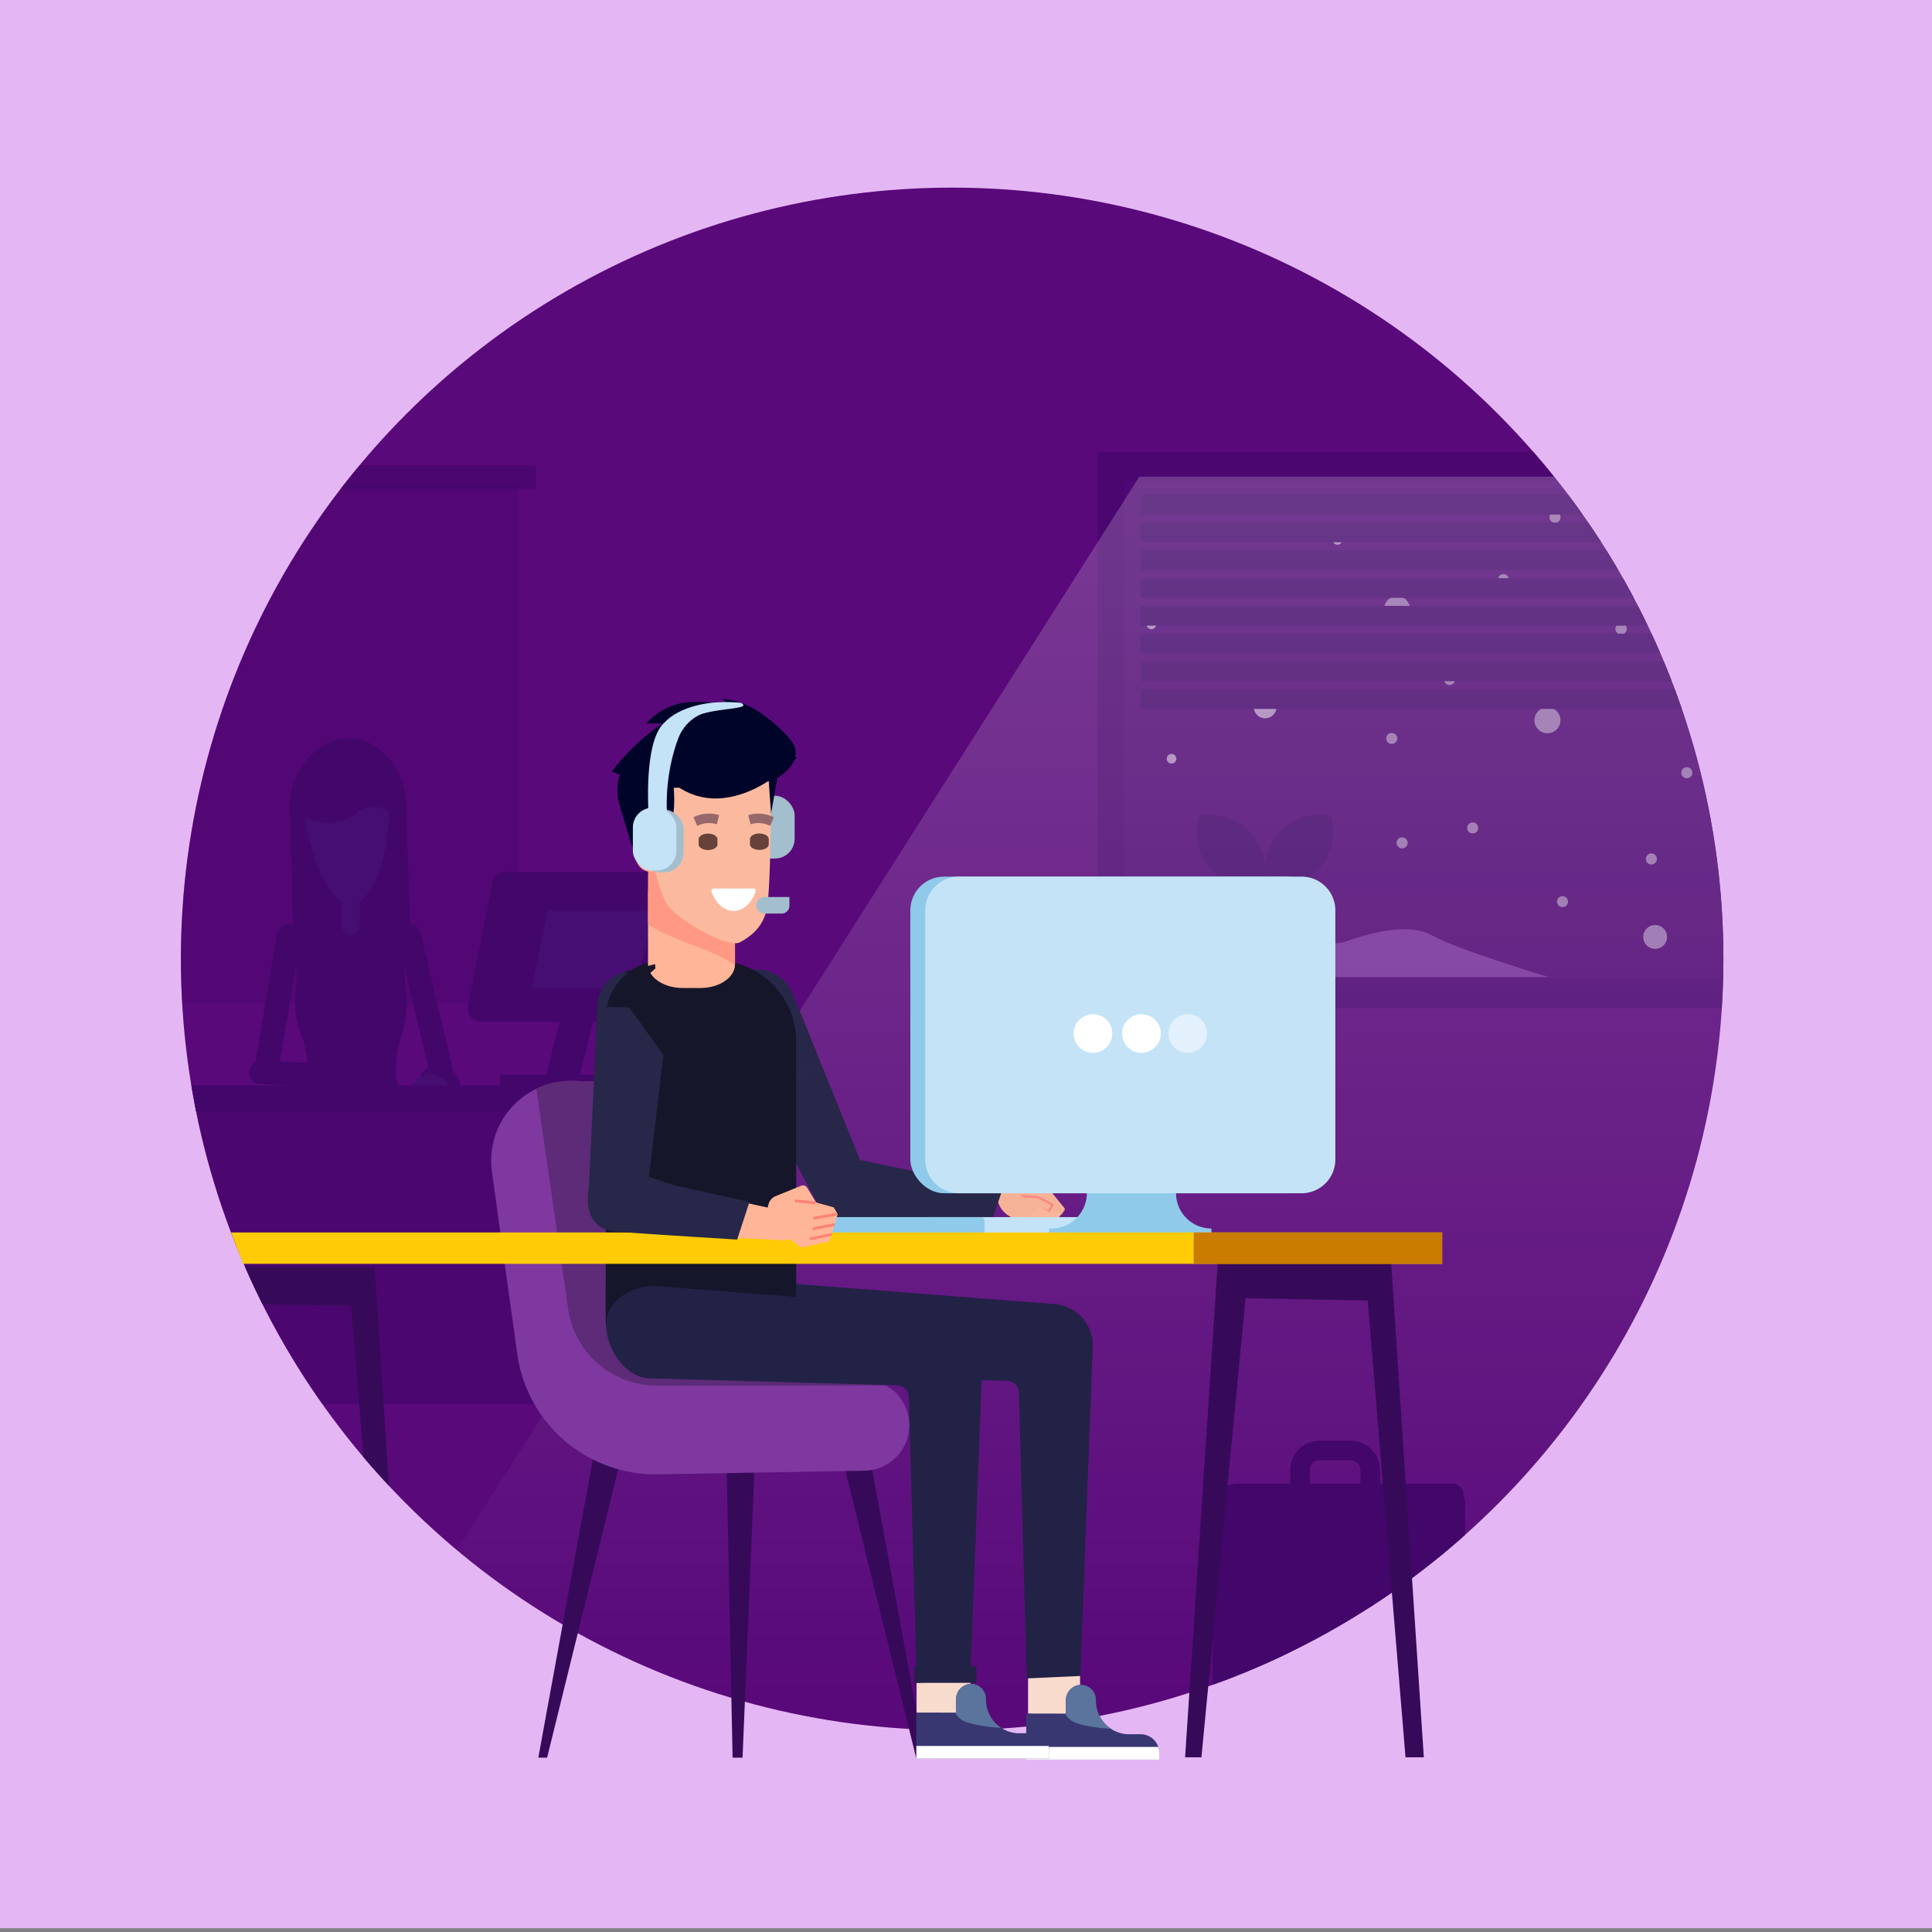 <svg xmlns="http://www.w3.org/2000/svg" xmlns:xlink="http://www.w3.org/1999/xlink" width="700" height="700" viewBox="0 0 700 700">
  <rect x="0" y="0" width="700" height="700" fill="#808080" stroke="none"/>
  <defs>
    <clipPath id="8992d48c-4fab-46eb-8ac6-640752de3b3d">
      <circle cx="344.98" cy="347.42" r="279.44" fill="none"/>
    </clipPath>
    <linearGradient id="f7be4e59-cdf4-4bd4-866d-56575c39b701" x1="411.52" y1="172.7" x2="411.52" y2="614.46" gradientUnits="userSpaceOnUse">
      <stop offset="0" stop-color="#fff"/>
      <stop offset="1" stop-color="#fff" stop-opacity="0"/>
    </linearGradient>
    <symbol id="a71cc9ba-57c5-46ec-9226-36b92832d8b0" data-name="New Symbol 2" viewBox="0 0 21.01 10.68">
      <path d="M.75,0C.18,0-.18,1,.09,1.72c1.89,5.31,5.84,9,10.42,9S19,7,20.92,1.72C21.19,1,20.83,0,20.26,0Z" fill="#fff"/>
    </symbol>
    <symbol id="7a906988-db79-49bd-bde2-bbfa7538f079" data-name="New Symbol 66" viewBox="0 0 14.06 6.75">
      <path d="M13.15,1.58A19.05,19.05,0,0,0,1,.56L0,.8,1.24,5.85l1-.23a13.73,13.73,0,0,1,8.86.73l.91.4L14.06,2Z" fill="#96686c"/>
    </symbol>
    <symbol id="db3cad22-8756-45ae-8d5b-7a1d6c621d87" data-name="New Symbol 4" viewBox="0 0 3.26 4.72">
      <path d="M1.63,4.72h0A1.63,1.63,0,0,1,0,3.09V1.63A1.63,1.63,0,0,1,1.63,0h0A1.63,1.63,0,0,1,3.26,1.63V3.09A1.63,1.63,0,0,1,1.63,4.72Z" fill="#67413a"/>
    </symbol>
    <symbol id="385ff100-7e6c-4bf2-ae10-7452301687ea" data-name="New Symbol 25" viewBox="0 0 29.11 108.65">
      <path d="M11.39.19l-.28,0C3.86,1.53-1,10,.18,19.22l8.08,73.9.86,7.29c.59,5,4.41,8.63,8.64,8.21,3.84-.39,6.83-4,7.09-8.56l.43-7.54L29.1,20.38C29.42,8.3,20.84-1.49,11.39.19Z" fill="#ffb597"/>
    </symbol>
    <symbol id="59b5f21a-515a-47d5-b8e9-4dd13871b7cc" data-name="ÕÓ‚˚È ÒËÏ‚ÓÎ 16" viewBox="0 0 23.42 26.78">
      <path d="M23.1,10.93l-5.8-8.7A4.73,4.73,0,0,0,13.65.13L8.75,0h0A2,2,0,0,0,6.62,1.16L0,15.78l4.5,10,10.75,1,2.25-2,.5-7,4.81-4.41A1.89,1.89,0,0,0,23.1,10.93Z" fill="#ffb597"/>
      <line x1="11.86" y1="17.96" x2="15.25" y2="26.53" fill="none" stroke="#ff8072" stroke-miterlimit="10"/>
      <line x1="7.81" y1="18.56" x2="11.19" y2="26.39" fill="none" stroke="#ff8072" stroke-miterlimit="10"/>
      <line x1="3.87" y1="18.2" x2="7.25" y2="26.03" fill="none" stroke="#ff8072" stroke-miterlimit="10"/>
      <line x1="17" y1="9.78" x2="17.75" y2="17.53" fill="none" stroke="#ff8072" stroke-miterlimit="10"/>
    </symbol>
  </defs>
  <title>denis-2</title>
  <g style="isolation: isolate">
    <g id="01d2b38e-5445-4153-9626-521f0d0b5bc1" data-name="bck14">
      <rect y="-4.8" width="701.05" height="703.44" fill="#e4b7f4"/>
      <circle cx="344.98" cy="347.42" r="279.44" fill="#59097a"/>
      <g clip-path="url(#8992d48c-4fab-46eb-8ac6-640752de3b3d)">
        <g>
          <g class="chpt2-bg-objects">
            <g>
              <rect x="397.69" y="163.64" width="241.03" height="201.75" fill="#43066b" opacity="0.62"/>
              <g opacity="0.41">
                <rect x="407.23" y="174.54" width="222.94" height="179.96" fill="#59097a"/>
                <path d="M562.15,265.44a4.71,4.71,0,1,1,3-5.93A4.7,4.7,0,0,1,562.15,265.44Z" fill="#fff"/>
                <path d="M562.5,189.21a2,2,0,1,1,2.68-.83A2,2,0,0,1,562.5,189.21Z" fill="#fff"/>
                <path d="M565.21,328.46a2,2,0,1,1,2.68-.84A2,2,0,0,1,565.21,328.46Z" fill="#fff"/>
                <path d="M585.45,228.47a2,2,0,1,1,2.5,1.28A2,2,0,0,1,585.45,228.47Z" fill="#fff"/>
                <path d="M506.24,304.47a2,2,0,1,1,.83,2.68A2,2,0,0,1,506.24,304.47Z" fill="#fff"/>
                <path d="M609.4,279.06a2,2,0,1,1,.84,2.68A2,2,0,0,1,609.4,279.06Z" fill="#fff"/>
                <path d="M585.45,228.47a2,2,0,1,1,2.5,1.28A2,2,0,0,1,585.45,228.47Z" fill="#fff"/>
                <path d="M531.81,299.06a2,2,0,1,1,.84,2.68A2,2,0,0,1,531.81,299.06Z" fill="#fff"/>
                <path d="M543.81,211.79a2,2,0,1,1,2.68-.84A2,2,0,0,1,543.81,211.79Z" fill="#fff"/>
                <path d="M476,299.24a2,2,0,1,1,2.68-.84A2,2,0,0,1,476,299.24Z" fill="#fff"/>
                <path d="M598.36,335.36a4.32,4.32,0,1,1-2.78,5.44A4.33,4.33,0,0,1,598.36,335.36Z" fill="#fff"/>
                <path d="M503.62,265.66a2,2,0,1,1-1.27,2.5A2,2,0,0,1,503.62,265.66Z" fill="#fff"/>
                <path d="M616.49,186.83a2,2,0,1,1,2.5,1.28A2,2,0,0,1,616.49,186.83Z" fill="#fff"/>
                <path d="M596.55,310.3a2,2,0,1,1,.84,2.68A2,2,0,0,1,596.55,310.3Z" fill="#fff"/>
                <path d="M499.49,194.68A2,2,0,1,1,502,196,2,2,0,0,1,499.49,194.68Z" fill="#fff"/>
                <path d="M523.44,245.27a2,2,0,1,1,.84,2.68A2,2,0,0,1,523.44,245.27Z" fill="#fff"/>
                <path d="M507.67,225.18a4.71,4.71,0,1,1,3-5.93A4.7,4.7,0,0,1,507.67,225.18Z" fill="#fff"/>
              </g>
            </g>
            <path d="M544.6,354h-137s16.27-12,28.29-15.11,22-8.44,30.29-3.49,16.45,7.33,21,5.87,21.44-7.95,31.65-2.37S561.19,354,561.19,354Z" fill="#9957bc" opacity="0.51"/>
            <circle cx="83.09" cy="182.28" r="9.42" fill="#59097a"/>
            <rect x="53.84" y="198.11" width="29.25" height="3.16" fill="#59097a"/>
            <rect x="53.84" y="208.87" width="18.92" height="3.16" fill="#59097a"/>
            <g opacity="0.5">
              <path d="M459.65,260.05a4.13,4.13,0,1,1,2.66-5.2A4.13,4.13,0,0,1,459.65,260.05Z" fill="#fff"/>
              <path d="M423.86,204.75a1.74,1.74,0,0,1-3.08-1.62,1.74,1.74,0,1,1,3.08,1.62Z" fill="#fff"/>
              <path d="M422.83,275.45a1.74,1.74,0,1,1,2.19,1.12A1.73,1.73,0,0,1,422.83,275.45Z" fill="#fff"/>
              <path d="M415.51,226.76a1.74,1.74,0,1,1,2.2,1.12A1.75,1.75,0,0,1,415.51,226.76Z" fill="#fff"/>
              <path d="M483.79,197.17a1.76,1.76,0,0,1-.74-2.36,1.74,1.74,0,1,1,.74,2.36Z" fill="#fff"/>
              <path d="M458.17,327.52a1.74,1.74,0,1,1,2.2,1.13A1.75,1.75,0,0,1,458.17,327.52Z" fill="#fff"/>
            </g>
            <path d="M462,321.53h1a20,20,0,0,0,19.53-24.36l-.38-1.68-1.72-.18c-.7-.07-1.41-.11-2.12-.11a19.94,19.94,0,0,0-20,19.87,18.76,18.76,0,0,0,.24,3.18l-.25.28-.25-.28a20,20,0,0,0-16.59-22.81,20.35,20.35,0,0,0-3.22-.24c-.71,0-1.42,0-2.12.11l-1.71.18-.39,1.68a20,20,0,0,0,15.08,23.89,19.59,19.59,0,0,0,4.45.5h1l1.35,1.48v3H440.79l4.95,28.16H470.8l5-28.16H460.67v-3Z" fill="#43066b"/>
            <rect x="413.26" y="179.26" width="216.91" height="7.16" fill="#43066b"/>
            <rect x="413.26" y="189.33" width="216.91" height="7.16" fill="#43066b"/>
            <rect x="413.26" y="199.39" width="216.91" height="7.16" fill="#43066b"/>
            <rect x="413.26" y="209.45" width="216.91" height="7.16" fill="#43066b"/>
            <rect x="413.26" y="219.52" width="216.91" height="7.16" fill="#43066b"/>
            <rect x="413.26" y="229.58" width="216.91" height="7.16" fill="#43066b"/>
            <rect x="413.26" y="239.64" width="216.91" height="7.16" fill="#43066b"/>
            <rect x="413.26" y="249.7" width="216.91" height="7.16" fill="#43066b"/>
            <rect x="-95.04" y="175.7" width="283.12" height="187.68" fill="#43066b" opacity="0.33"/>
            <path d="M148.93,346.41l-42.58-.77q-.57-24.78-1.16-49.55c-2-16.61,10.62-29.2,22.07-28.64,8.78.43,17.53,8.61,19.74,20.13Q148,317,148.93,346.41Z" fill="#43066b"/>
            <rect x="-100.5" y="400.53" width="340.24" height="108.21" transform="translate(139.24 909.27) rotate(180)" fill="#43066b" opacity="0.62"/>
            <rect x="-101.06" y="393.28" width="357.06" height="9.33" rx="3.67" ry="3.67" transform="translate(154.94 795.88) rotate(180)" fill="#43066b"/>
            <path d="M143.6,393.1H111.35c.6-8.33-.65-14-2-17.66a35.05,35.05,0,0,1-2.17-8.27,32.47,32.47,0,0,1,0-8.13c.47-4.19.51-11.28-1.41-24h43.41c-2.84,11.06-2.83,18.17-2.23,22.7a37,37,0,0,1,.29,9,44.45,44.45,0,0,1-2.18,9.58A46.51,46.51,0,0,0,143.6,393.1Z" fill="#43066b"/>
            <path d="M161,392.79h0a4.24,4.24,0,0,1-5.1-3.15L144.1,340a4.24,4.24,0,0,1,3.14-5.11h0a4.25,4.25,0,0,1,5.11,3.15l11.78,49.6A4.25,4.25,0,0,1,161,392.79Z" fill="#43066b"/>
            <path d="M96,390.62h0c2.32.74,4.57-.83,5-3.49l7.74-45.95a5.53,5.53,0,0,0-3.4-6.16h0c-2.32-.73-4.57.83-5,3.5L92.6,384.46A5.53,5.53,0,0,0,96,390.62Z" fill="#43066b"/>
            <path d="M90.3,388.34h0a4.24,4.24,0,0,0,4,4.43l40.32,1.85a4.25,4.25,0,0,0,4.43-4.05h0a4.24,4.24,0,0,0-4-4.43L94.73,384.3A4.24,4.24,0,0,0,90.3,388.34Z" fill="#43066b"/>
            <path d="M127.06,338.58h0a3.3,3.3,0,0,1-3.29-3.29v-15a3.29,3.29,0,0,1,3.29-3.29h0a3.29,3.29,0,0,1,3.29,3.29v15A3.29,3.29,0,0,1,127.06,338.58Z" fill="#460d72"/>
            <path d="M127.35,327.83c-6,.28-14.27-12.46-16.69-31.44,9.18,2.76,14,1.39,16.69-.49,1.64-1.14,3.19-2.93,6.1-3.48a11.57,11.57,0,0,1,7.55,1.45C140.71,313.79,133.45,327.56,127.35,327.83Z" fill="#460d72"/>
            <path d="M166.74,393.25H151.26a8,8,0,0,1,6.58-7.35C161.93,385.31,166.19,388.51,166.74,393.25Z" fill="#43066b"/>
            <path d="M137.45,348.58l-9,1.45,2.07-16.7,6,.4Q137,341.16,137.45,348.58Z" fill="#43066b"/>
            <path d="M116.53,348.44l8.94,1.6q-.89-8.35-1.78-16.72l-6,.29Z" fill="#43066b"/>
            <path d="M238.83,370.22H174.38a4.94,4.94,0,0,1-4.93-4.94l8.71-44.37a4.94,4.94,0,0,1,4.93-4.94h64.45a4.94,4.94,0,0,1,4.94,4.94l-8.71,44.37A4.94,4.94,0,0,1,238.83,370.22Z" fill="#43066b"/>
            <polygon points="210.09 389.46 197.9 389.46 204.29 364.07 216.48 364.07 210.09 389.46" fill="#43066b"/>
            <rect x="181.06" y="389.46" width="44.73" height="3.82" fill="#43066b"/>
            <path d="M162.48,393.28h-13.3a7.45,7.45,0,0,1,13.3,0Z" fill="#460d72"/>
            <path d="M144.68,394.22a27.46,27.46,0,0,1-17.23.19,4.69,4.69,0,0,1-1-3.29,5.35,5.35,0,0,1,4.84-4.26,9.45,9.45,0,0,1,13.36,7.36Z" fill="#43066b"/>
            <path d="M230,358.22H192.48l6-28.26h38.9Z" fill="#460d72"/>
            <rect x="-101.06" y="168.62" width="295.17" height="8.49" fill="#43066b" opacity="0.62"/>
            <path d="M688.83,438.24q-.18-11.62-.37-23.25-1.23-55.83-2.3-111.67-1.12-45.85-2.63-91.7c-.1-1.28-.22-2.55-.33-3.83a248.36,248.36,0,0,0-49.53-35.09H412.81L132,614.46H691.05Q690.11,526.35,688.83,438.24Z" opacity="0.2" fill="url(#f7be4e59-cdf4-4bd4-866d-56575c39b701)"/>
          </g>
          <g class="chpt2-bag">
            <g>
              <path d="M489.38,523.37H478.09a9.24,9.24,0,0,0-9.22,9.22v6a.45.45,0,0,0,.46.45h3.42a.46.46,0,0,0,.46-.45v-6a4.89,4.89,0,0,1,4.88-4.88h11.29a4.89,4.89,0,0,1,4.89,4.88v6a.45.45,0,0,0,.45.45h3.43a.46.46,0,0,0,.46-.45v-6A9.24,9.24,0,0,0,489.38,523.37Z" fill="#43066b"/>
              <path d="M498.15,540.41h-3.43a1.83,1.83,0,0,1-1.82-1.82v-6a3.52,3.52,0,0,0-3.52-3.51H478.09a3.51,3.51,0,0,0-3.51,3.51v6a1.83,1.83,0,0,1-1.83,1.82h-3.42a1.83,1.83,0,0,1-1.83-1.82v-6A10.6,10.6,0,0,1,478.09,522h11.29A10.61,10.61,0,0,1,500,532.59v6A1.83,1.83,0,0,1,498.15,540.41Zm-2.51-2.73h1.6v-5.09a7.87,7.87,0,0,0-7.86-7.85H478.09a7.86,7.86,0,0,0-7.85,7.85v5.09h1.6v-5.09a6.26,6.26,0,0,1,6.25-6.25h11.29a6.26,6.26,0,0,1,6.26,6.25Z" fill="#43066b"/>
            </g>
            <path d="M454.09,540.2h64.46a11.32,11.32,0,0,1,11.32,11.32v54a6.38,6.38,0,0,1-6.38,6.38H447.4a4.63,4.63,0,0,1-4.63-4.63v-55.7A11.32,11.32,0,0,1,454.09,540.2Z" fill="#43066b"/>
            <path d="M530.32,541.6a4.18,4.18,0,0,0-4.29-4.06H448.65a9,9,0,0,0-9.25,8.75v28.1A8.36,8.36,0,0,0,448,582.5h66.67a8.35,8.35,0,0,0,8.58-8.11V551c0-4.52-2.85-8.3,1.57-9.37Z" fill="#43066b"/>
            <path d="M526.35,611.38h0a4.47,4.47,0,0,1-4.47-4.46V544.07a4.47,4.47,0,0,1,4.47-4.46h0a4.47,4.47,0,0,1,4.46,4.46v62.85A4.47,4.47,0,0,1,526.35,611.38Z" fill="#43066b"/>
            <rect x="439.4" y="565.03" width="27.63" height="46.82" fill="#43066b"/>
          </g>
          <polygon points="140.95 639.66 127.19 473.12 82.63 472.32 66.56 639.66 60.6 639.66 72.53 458.97 135.71 458.97 147.64 639.66 140.95 639.66" fill="#360a59"/>
        </g>
      </g>
    </g>
    <g id="c46876c1-e65a-477c-b12f-249e919daee3" data-name="img14">
      <g>
        <g>
          <path d="M213.42,435.89l2-47,23.88,3.27-6.78,45.42a9.38,9.38,0,0,1-7.09,7.63,10.45,10.45,0,0,1-1.93.28,10.08,10.08,0,0,1-3-.31A9.23,9.23,0,0,1,213.42,435.89Z" fill="#272749"/>
          <path d="M216.53,363.86a13,13,0,0,1,10-11.82,13.45,13.45,0,0,1,3.09-.42,13.92,13.92,0,0,1,3.08.29l.31.06a12.82,12.82,0,0,1,10.19,14.35l-3.87,25.84-23.88-3.27Z" fill="#272749"/>
        </g>
        <g>
          <g>
            <path d="M377.44,427.62l8,9.8a.85.85,0,0,1,.19,1.17l-.57.84-.23.35-.43.63.48-1,.2-.4-.27.39-.16.24-1.75,2.59,1.12-2-1.44,2.13-8.86-.93-2.13.3-.22,0a8.9,8.9,0,0,1-10.05-7.59l-.49-3.46Z" fill="#f6b297"/>
            <g opacity="0.51" style="mix-blend-mode: multiply">
              <polygon points="384.63 439.63 382.88 442.22 384 440.24 382.56 442.37 373.7 441.44 371.57 441.74 376.18 437.92 384.79 439.39 384.63 439.63" fill="#fbba9f"/>
            </g>
            <polygon points="385.04 439.43 384.81 439.78 384.38 440.41 384.86 439.4 385.04 439.43" fill="#fbba9f"/>
          </g>
          <path d="M372.64,434l-.16-.1,3.44.25,4.95,2.54-1.12,1.89-1.39-.9c.12.2.19.42.29.62a8.5,8.5,0,0,1,1.59,1l1.74-2.93-5.77-3-6.75-.52,1.72,1.11A5.94,5.94,0,0,1,372.64,434Z" fill="#fc8883"/>
        </g>
        <rect x="272.15" y="288.31" width="15.76" height="22.75" rx="7.13" ry="7.13" fill="#a3becc"/>
        <g>
          <rect x="372.49" y="605.73" width="18.84" height="20.34" transform="translate(763.82 1231.8) rotate(-180)" fill="#f9dbcd"/>
          <g id="7eb5b054-2584-4785-8c5b-5904aa499233" data-name="&lt;Group&gt;">
            <path d="M371.83,620.84v16.71H420v-2.42a5.48,5.48,0,0,0,0-.7,3.06,3.06,0,0,0-.05-.32,6.2,6.2,0,0,0-.29-1.22,6.79,6.79,0,0,0-6.42-4.55h-3.82l-1,0a12.09,12.09,0,0,1-11.34-12.12v-.29a5.46,5.46,0,0,0-6.18-5.4,5.58,5.58,0,0,0-4.71,5.6v4.74Z" fill="#383772"/>
            <path d="M392.6,625.06a58.57,58.57,0,0,0,9.95,1.31,12.2,12.2,0,0,1-5.48-10.18v-.29a5.46,5.46,0,0,0-6.18-5.4,5.58,5.58,0,0,0-4.71,5.6v4.74h-.25C387.21,623.3,389.05,624.22,392.6,625.06Z" fill="#5a749d"/>
            <path d="M371.83,632.94v4.61H420v-2.39a5.22,5.22,0,0,0,0-.69,2.69,2.69,0,0,0-.05-.32,6.1,6.1,0,0,0-.29-1.21Z" fill="#fff"/>
          </g>
          <g id="65c7cbbf-ad6b-4722-a996-c88b48fffb4b" data-name="&lt;Group&gt;">
            <g>
              <g>
                <path d="M297.74,439.07l-23.48-44.33,23.36-9.06L315.94,431a9.62,9.62,0,0,1-2.29,10.6,9.52,9.52,0,0,1-1.6,1.24,10.46,10.46,0,0,1-2.87,1.23A10,10,0,0,1,297.74,439.07Z" fill="#272749"/>
                <path d="M261.76,371.13a13.37,13.37,0,0,1,2.67-15.93,13.6,13.6,0,0,1,2.57-1.95,14.18,14.18,0,0,1,2.93-1.29,2.69,2.69,0,0,1,.32-.1,13.94,13.94,0,0,1,16.94,8.08l10.43,25.74-23.36,9.06Z" fill="#272749"/>
              </g>
              <polygon points="308.33 421.32 312.11 420.39 363.17 431.12 359.33 442.28 308.33 444.17 301.98 438.86 308.33 421.32" fill="#272749"/>
            </g>
            <g>
              <polygon points="304.51 525.58 331.92 636.83 335.11 636.83 314.49 524.1 304.51 525.58" fill="#360a59"/>
              <polygon points="195.04 636.83 198.23 636.83 225.65 525.58 215.66 524.1 195.04 636.83" fill="#360a59"/>
              <polygon points="263.19 527.07 265.43 636.83 269.04 636.83 273.52 528.55 263.19 527.07" fill="#360a59"/>
              <path d="M178.23,424.57l9.18,66a50.61,50.61,0,0,0,51,43.6l24.9-.43,10-.18,33-.57,6.9-.12a15.1,15.1,0,0,0,2.8-.29,16.48,16.48,0,0,0,11.26-24.37,15,15,0,0,0-2.31-3.16,16.71,16.71,0,0,0-9.77-5l-10.79-1.49A16.51,16.51,0,0,1,291,487.22l-22-69.08a37,37,0,0,0-34.25-25.77l-27.05-.73a28.54,28.54,0,0,0-12,2.23c-.45.19-.89.39-1.33.61A28.92,28.92,0,0,0,178.23,424.57Z" fill="#7f38a0"/>
              <path d="M194.35,394.48l11.5,79.76A32.4,32.4,0,0,0,237.92,502h83.16a16.28,16.28,0,0,0-5.86-2l-10.79-1.49A16.51,16.51,0,0,1,291,487.22l-22-69.08a37,37,0,0,0-34.25-25.77l-27.05-.73a28.54,28.54,0,0,0-12,2.23C195.23,394.06,194.79,394.26,194.35,394.48Z" fill="#5d2b77"/>
            </g>
            <g>
              <g id="43c24b55-3f96-43c7-8f42-04c33da312d1" data-name="&lt;Group&gt;">
                <g id="2c36ff04-693c-4727-9227-cf29fc6ca85d" data-name="&lt;Group&gt;">
                  <path d="M265.06,468.1a20.62,20.62,0,0,1,12.06-3.78l104.37,8.13A15,15,0,0,1,395.92,488l-.43,11.48-4.05,107.75-19.42.89-2.87-103.64a4.27,4.27,0,0,0-4.4-4.16l-89-2.53c-8.93.2-16.27-10.4-16.24-19.34A12.78,12.78,0,0,1,265.06,468.1Z" fill="#222247"/>
                </g>
              </g>
              <g>
                <path d="M219.48,368.79V477.85a14.32,14.32,0,0,0,14.32,14.32h32.73a21.89,21.89,0,0,0,21.91-21.92v-93A29.23,29.23,0,0,0,273,351.47a28.7,28.7,0,0,0-5.46-2.23,27.84,27.84,0,0,0-3.77-.85,29.07,29.07,0,0,0-4.5-.35h-19a20.69,20.69,0,0,0-5.32.7c-.63.16-1.25.36-1.86.58a19.88,19.88,0,0,0-2.22,1A20.74,20.74,0,0,0,219.48,368.79Z" fill="#16162b"/>
                <path d="M219.48,464.32v13.53a14.32,14.32,0,0,0,14.32,14.32h32.73a21.89,21.89,0,0,0,21.91-21.92v-5.93Z" fill="#16162b"/>
                <path d="M278.73,464.27V375.65a29.22,29.22,0,0,0-15.49-25.8,28.7,28.7,0,0,0-4.13-1.81h.11a29.07,29.07,0,0,1,4.5.35,27.84,27.84,0,0,1,3.77.85,28.7,28.7,0,0,1,5.46,2.23,29.23,29.23,0,0,1,15.49,25.8v87Z" fill="#16162b" opacity="0.46" style="mix-blend-mode: soft-light"/>
              </g>
              <g id="78114ec5-f39c-44a1-8107-70e47e7ce951" data-name="&lt;Group&gt;">
                <g id="523a267a-0ca6-4fd6-a2a4-c621608da452" data-name="&lt;Group&gt;">
                  <rect x="332.1" y="603.06" width="19.5" height="20.34" transform="translate(683.69 1226.46) rotate(-180)" fill="#f9dbcd"/>
                  <path d="M219.65,480.07c0,8.94,7.3,19.54,16.23,19.34l89,2.52a4.3,4.3,0,0,1,4.4,4.17l2.7,97.62.13,4.81,0,1.2,14.57-.66,4.85-.22,0-1.1.15-4L355.6,501.1l.43-11.48a15,15,0,0,0-14.43-15.55l-104.37-8.14a22.72,22.72,0,0,0-3.19.24,19.88,19.88,0,0,0-8.87,3.55c-.25.18-.5.38-.73.58a2.31,2.31,0,0,0-.24.2c-.17.14-.32.28-.47.43h0a1.37,1.37,0,0,0-.18.16h0A12.37,12.37,0,0,0,219.65,480.07Z" fill="#222247"/>
                  <path d="M238.84,466.06a21.74,21.74,0,0,0-4.77.11h0l102.59,11.22a15,15,0,0,1,14.43,15.54l-.43,11.48-3.71,98.65,0,.66-.2,5.35,4.85-.22,0-1.1.15-4L355.6,501.1l.43-11.48a15,15,0,0,0-14.43-15.55Z" fill="#222247" opacity="0.42" style="mix-blend-mode: screen"/>
                  <path d="M223.55,471.1a.32.32,0,0,0,.18-.16A1.37,1.37,0,0,0,223.55,471.1Z" fill="#222247" opacity="0.42" style="mix-blend-mode: screen"/>
                  <rect x="331.28" y="603.73" width="22.5" height="6.01" transform="translate(685.06 1213.46) rotate(-180)" fill="#222247"/>
                </g>
                <g id="a02246eb-81a9-46d6-9b39-5ec4d3b3f5e4" data-name="&lt;Group&gt;">
                  <path d="M332,620.49V637.2h48.2v-2.42a5.48,5.48,0,0,0,0-.7,3.26,3.26,0,0,0,0-.33,6.1,6.1,0,0,0-.29-1.21,6.79,6.79,0,0,0-6.42-4.55h-3.82l-1,0a12.09,12.09,0,0,1-11.34-12.13v-.29a5.46,5.46,0,0,0-6.18-5.4,5.59,5.59,0,0,0-4.71,5.61v4.74Z" fill="#383772"/>
                  <path d="M352.76,624.7a56.62,56.62,0,0,0,9.95,1.31,12.19,12.19,0,0,1-5.48-10.18v-.29a5.46,5.46,0,0,0-6.18-5.4,5.59,5.59,0,0,0-4.71,5.61v4.74h-.25C347.37,623,349.21,623.87,352.76,624.7Z" fill="#5a749d"/>
                  <path d="M332,632.59v4.61h48.2v-2.4a5.43,5.43,0,0,0,0-.69c0-.11,0-.21,0-.32a6.18,6.18,0,0,0-.29-1.2Z" fill="#fff"/>
                </g>
              </g>
              <g>
                <rect x="335.27" y="440.98" width="59.64" height="6.88" rx="1.34" ry="1.34" transform="translate(730.18 888.84) rotate(-180)" fill="#c4e3f7"/>
                <rect x="297.08" y="440.98" width="59.64" height="6.88" rx="1.34" ry="1.34" transform="translate(653.8 888.84) rotate(-180)" fill="#8fcaea"/>
              </g>
            </g>
            <g>
              <g class="chpt2-comp">
                <rect x="329.83" y="317.62" width="148.6" height="114.72" rx="12.21" ry="12.21" fill="#8fcaea"/>
                <path d="M381,445.12a12.89,12.89,0,0,0,12.79-12.85v-2.45h32.3v2.45a12.87,12.87,0,0,0,12.85,12.85l0,1.68-58,0-.84,0v-1.67Z" fill="#8fcaea"/>
                <path d="M335.22,329.82v90.3a12.23,12.23,0,0,0,12.21,12.22H471.61a12.23,12.23,0,0,0,12.21-12.22v-90.3a12.22,12.22,0,0,0-12.21-12.2H347.43A12.22,12.22,0,0,0,335.22,329.82Z" fill="#c4e3f7"/>
                <path d="M389,374.47a7,7,0,1,0,6.95-7A7,7,0,0,0,389,374.47Z" fill="#fff"/>
                <path d="M406.57,374.47a7,7,0,1,0,6.95-7A7,7,0,0,0,406.57,374.47Z" fill="#fff"/>
                <path d="M423.33,374.47a7,7,0,1,0,7-7A7,7,0,0,0,423.33,374.47Z" fill="#fff" opacity="0.51"/>
              </g>
              <polygon points="509.24 636.7 495.56 471.2 451.27 470.4 435.3 636.7 429.38 636.7 441.25 457.14 504.02 457.14 515.88 636.7 509.24 636.7" fill="#360a59"/>
              <polygon points="522.53 457.91 434.18 457.91 160.33 457.91 98.15 457.91 88.13 457.91 83.71 446.54 363.72 446.54 421.42 446.54 434.18 446.54 522.53 446.54 522.53 457.91" fill="#fecb05"/>
              <rect x="432.51" y="446.54" width="90.02" height="11.37" transform="translate(955.03 904.45) rotate(-180)" fill="#ca7c00"/>
            </g>
            <g>
              <path d="M266.3,323.18v26.27c0,4.68-5.65,8.52-12.53,8.52h-6.45c-6.88,0-12.53-3.84-12.53-8.52V323.18c0-4.68,5.65-8.52,12.53-8.52h6.45C260.65,314.66,266.3,318.5,266.3,323.18Z" fill="#ffb597"/>
              <path d="M266.3,317v32.65c-8.29-5.88-22-8.54-31.51-14.69V317c0-7.64,5.65-13.9,12.53-13.9h6.45C260.65,303.12,266.3,309.38,266.3,317Z" fill="#ff9983"/>
            </g>
            <path d="M282.12,278.21c0,1.71-4,23.39-4,23.39l-4.56-24.53Z" fill="#000429"/>
            <path d="M279.68,277.28c-1.08,6.47-2.78,21.65-2.78,21.65L266.74,274Z" fill="#312b6b"/>
            <path d="M278.4,281.49c-.25-3.25-1.94-6-4-6.91l-.23-1.83,5.06-1.35-23.93-4.57-18,7.75a7.15,7.15,0,0,0-6.81,7.92l1.62,13.44L235,306.26c1.47,5.29,3.55,15.84,6.37,20.78,3.51,6.2,22.49,16.63,26.67,14.39s8.43-5.6,9.73-12c1.05-5.13,1.23-18.69,1.37-24l.25-10.45Z" fill="#fbba9f"/>
            <path d="M243.56,267.25a8.15,8.15,0,0,0-2.31.1l-1.45.38c-11.43,2-18.55,13.08-15.34,23.8l4.33,14.55,1.44,2.61,2.56-.61,2.42-.57c4.71-1.12,6.81-4.7,8.11-9.36,2.08-7.47.13-17.82.24-17.8Z" fill="#000429"/>
            <path d="M237,271.53c1.52,10.93,12.24,18.09,22.88,17.77s20.81-6.67,28.73-14.69c-7.45-6.07-15.17-12.27-24.49-14.66s-20.73,0-26.85,8.39Z" fill="#000429"/>
            <path d="M241.45,303.77l-.66-1.54a5.45,5.45,0,0,0-4.43-3.46l-1-.08a5.12,5.12,0,0,0-4.69,2.5h0a7.11,7.11,0,0,0-1.06,4.26l.25,3.81a7,7,0,0,0,.67,2.57l.37.78a5.31,5.31,0,0,0,4.7,3.24h.25a5.56,5.56,0,0,0,5.16-4.52l.75-3A7.29,7.29,0,0,0,241.45,303.77Z" fill="#ffb597"/>
            <use width="21.01" height="10.67" transform="translate(257.8 321.92) scale(0.76)" xlink:href="#a71cc9ba-57c5-46ec-9226-36b92832d8b0"/>
            <path d="M261.69,253.16l2.73,2.48c-5.14-.94-10.36-1.79-15.63-1.13a22.59,22.59,0,0,0-14.57,7.61H240a80.63,80.63,0,0,0-18.35,17.41c6,2.41,12,4.84,18.37,5.64s13.11-.14,18.89-4.1l-4.61,5.8c1.34-1.68,9.3-2.14,11.48-2.91,2.5-.89,12.14.27,15.52-1.86,4.75-3,8-6.56,6.67-11.27-1.13-3.92-9.19-10.31-12.23-12.41a29.88,29.88,0,0,0-14-5.25Z" fill="#000429"/>
            <g>
              <g id="95a70765-9fe2-48a1-b390-af3d00c83edf" data-name="&lt;Group&gt;">
                <use id="08474dd3-32d3-4818-92ec-1dcc7133ee5c" data-name="New Symbol 66" width="14.06" height="6.75" transform="translate(271.11 294.78) scale(0.66)" xlink:href="#7a906988-db79-49bd-bde2-bbfa7538f079"/>
              </g>
              <g id="7594ed8b-f807-4de8-a971-54c85025be18" data-name="&lt;Group&gt;">
                <use id="457444d4-774a-44b9-b5f1-80f43b0ea86c" data-name="New Symbol 66" width="14.06" height="6.75" transform="matrix(-0.66, 0, 0, 0.66, 260.55, 294.78)" xlink:href="#7a906988-db79-49bd-bde2-bbfa7538f079"/>
              </g>
            </g>
            <use id="83382009-feef-4025-b2cc-43b577c8356e" data-name="New Symbol 4" width="3.26" height="4.72" transform="matrix(-2.09, 0, 0, 1.26, 278.54, 301.99)" xlink:href="#db3cad22-8756-45ae-8d5b-7a1d6c621d87"/>
            <use id="283ebbfa-256f-437e-bf15-94a975625043" data-name="New Symbol 4" width="3.26" height="4.72" transform="matrix(-2.09, 0, 0, 1.26, 259.95, 302.04)" xlink:href="#db3cad22-8756-45ae-8d5b-7a1d6c621d87"/>
          </g>
        </g>
        <polygon points="225.9 352.25 234.44 353.55 237.46 350.88 237.35 349.32 225.9 352.25" fill="#16162b"/>
        <use id="d580b29e-8c74-4f1b-8f6d-d2d316fc8236" data-name="New Symbol 25" width="29.11" height="108.65" transform="matrix(-0.07, 0.66, 0.66, 0.07, 219.06, 425.95)" xlink:href="#385ff100-7e6c-4bf2-ae10-7452301687ea"/>
        <use width="23.42" height="26.78" transform="matrix(0.19, -0.93, 0.93, 0.19, 275.71, 449.03)" xlink:href="#59b5f21a-515a-47d5-b8e9-4dd13871b7cc"/>
        <rect x="231.95" y="293.32" width="15.76" height="22.75" rx="7.13" ry="7.13" fill="#a3becc"/>
        <path d="M235.37,300.6s-3.26-31.86,5.71-39.1c5.93,0,6.84.62,6.84.62a70.13,70.13,0,0,0-5.87,37.38A8,8,0,0,1,235.37,300.6Z" fill="#c4e3f7"/>
        <rect x="229.3" y="292.66" width="15.76" height="22.75" rx="7.13" ry="7.13" fill="#c4e3f7"/>
        <path d="M241.08,261.5s7.27-8.72,27.34-6.86c5.58,3-15.32,1.11-20.5,7.48S241.08,261.5,241.08,261.5Z" fill="#c4e3f7"/>
        <path d="M241.88,267.31l3.3,1.7s2.13-8.55,10.76-10.94-7.66,0-7.66,0L243.69,263Z" fill="#c4e3f7"/>
        <path d="M282.88,325H277a3,3,0,1,0,0,6h5.9a2.84,2.84,0,0,0,3.12-2.85V325Z" fill="#a3becc"/>
        <path d="M228,365l-11.59-.13-3,64.93s-3.78,15.44,10,16.48,43.67,2.84,43.67,2.84l4.47-13.65-26.93-5.93-9.5-3.09,5.22-44.26Z" fill="#272749"/>
      </g>
    </g>
  </g>
</svg>